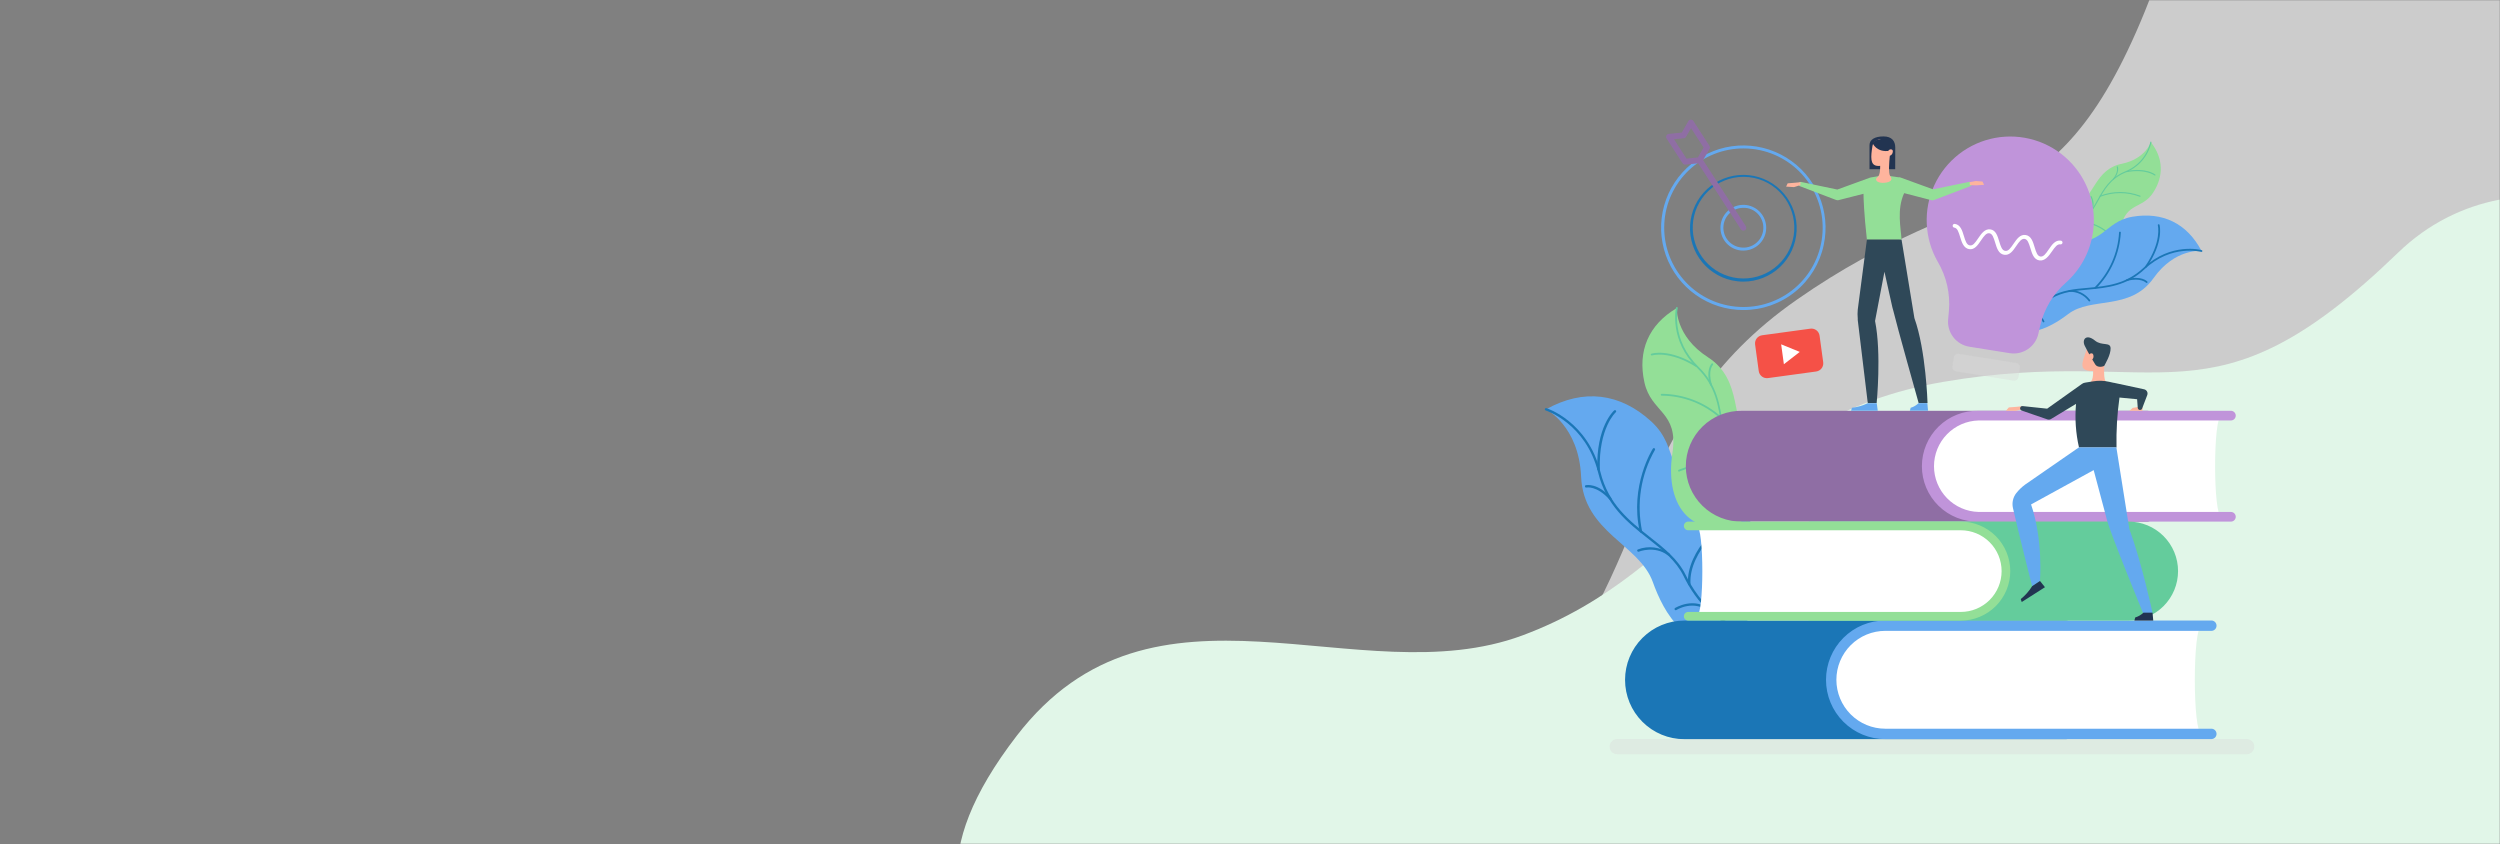 <svg width="1170" height="395" viewBox="0 0 1170 395" fill="none" xmlns="http://www.w3.org/2000/svg">
<rect x="0" y="0" width="1170" height="395" fill="#808080" stroke="none"/>
<mask id="mask0" mask-type="alpha" maskUnits="userSpaceOnUse" x="0" y="0" width="1170" height="395">
<rect width="1170" height="395" fill="#F7F7F8"/>
</mask>
<g mask="url(#mask0)">
<path opacity="0.6" d="M1007.87 -5.019C964.349 109.631 926.967 80.155 840.848 140.31C760.18 196.609 774.482 268.832 713.173 331.331C655.744 389.84 541.389 371.782 518.849 474.634C489.226 609.797 613.599 576.283 703.45 570.316C820.531 562.545 938.655 558.114 1055.04 542.645C1105.17 535.979 1200.88 539.085 1238.51 507.719C1287.88 466.568 1255.55 424.435 1240.3 353.797C1219.43 257.279 1228.45 43.939 1173.5 -33.169C1136.4 -85.221 1035.68 -78.248 1007.87 -5.019Z" fill="white"/>
<path d="M1122.3 118.249C1034.17 203.509 1012.85 160.934 909.302 178.747C812.318 195.406 794.591 266.855 712.523 297.362C635.697 325.917 539.879 260.95 475.747 344.454C391.457 454.206 518.297 476.733 602.194 509.548C711.455 552.295 820.273 598.515 932.197 633.994C980.395 649.266 1065.7 692.774 1113.09 680.387C1175.28 664.133 1163.93 612.253 1180.17 541.835C1202.35 445.625 1301.19 256.346 1284.24 163.193C1272.75 100.301 1178.61 63.778 1122.3 118.249Z" fill="#E1F6E8"/>
<path d="M1014.83 685.569C1014.84 685.572 1014.85 685.576 1014.85 685.58C1055.93 701.76 1105.47 721.267 1142.69 721.267L1014.83 685.569ZM1014.83 685.569C998.46 679.115 983.002 673.031 970.181 668.909C970.172 668.906 970.163 668.903 970.154 668.9C879.525 639.74 789.505 603.386 702.386 568.203L701.335 567.779L1014.83 685.569ZM1174.66 121.651L1174.64 121.667L1175.97 120.851L1175.75 120.618L1174.66 121.649L1174.66 121.651Z" stroke="white" stroke-width="3"/>
<path d="M847.235 153.814L824.674 156.902C822.572 157.19 821.102 159.128 821.389 161.232L823.088 173.662C823.376 175.765 825.313 177.237 827.415 176.949L849.975 173.861C852.077 173.573 853.548 171.634 853.26 169.531L851.561 157.101C851.274 154.998 849.336 153.526 847.235 153.814Z" fill="#F55147"/>
<path d="M842.288 164.691L833.579 161.139L834.855 170.465L842.288 164.691Z" fill="white"/>
<path d="M815.912 145.096C807.953 145.103 800.188 142.641 793.686 138.048C787.184 133.455 782.265 126.958 779.606 119.451C776.947 111.944 776.679 103.797 778.84 96.132C781 88.466 785.482 81.659 791.668 76.649C797.855 71.639 805.441 68.671 813.383 68.155C821.325 67.638 829.231 69.599 836.013 73.767C842.795 77.934 848.119 84.103 851.252 91.425C854.385 98.746 855.173 106.86 853.506 114.648C851.692 123.274 846.963 131.012 840.116 136.558C833.268 142.104 824.721 145.119 815.912 145.096ZM815.912 69.462C806.415 69.466 797.283 73.117 790.397 79.661C783.511 86.205 779.396 95.143 778.9 104.634C778.404 114.124 781.566 123.443 787.732 130.67C793.899 137.897 802.602 142.48 812.046 143.476C821.49 144.472 830.955 141.804 838.492 136.022C846.028 130.24 851.061 121.785 852.552 112.399C854.044 103.014 851.88 93.414 846.508 85.577C841.136 77.741 832.964 72.266 823.677 70.28C821.125 69.737 818.522 69.462 815.912 69.462Z" fill="#64A9EF"/>
<path d="M815.912 131.801C814.122 131.797 812.337 131.607 810.587 131.232C804.344 129.875 798.859 126.175 795.26 120.893C791.662 115.611 790.223 109.15 791.242 102.839C792.26 96.528 795.658 90.847 800.735 86.968C805.812 83.088 812.182 81.303 818.534 81.982C824.886 82.661 830.736 85.751 834.88 90.616C839.024 95.481 841.147 101.751 840.811 108.135C840.475 114.519 837.706 120.531 833.074 124.934C828.442 129.336 822.3 131.794 815.912 131.801ZM815.912 82.757C809.827 82.771 803.98 85.12 799.574 89.32C795.169 93.52 792.54 99.25 792.23 105.332C791.92 111.413 793.952 117.381 797.908 122.008C801.864 126.635 807.442 129.567 813.493 130.201C819.545 130.835 825.609 129.122 830.436 125.416C835.264 121.709 838.487 116.291 839.442 110.278C840.397 104.264 839.012 98.113 835.571 93.091C832.13 88.069 826.895 84.559 820.946 83.284C819.291 82.931 817.604 82.754 815.912 82.757Z" fill="#1B76B6"/>
<path d="M815.912 117.27C815.153 117.284 814.395 117.214 813.651 117.062C811.228 116.547 809.058 115.206 807.512 113.268C805.966 111.331 805.14 108.917 805.173 106.438C805.207 103.959 806.099 101.568 807.696 99.673C809.294 97.778 811.499 96.497 813.936 96.047C816.372 95.597 818.889 96.007 821.057 97.206C823.226 98.406 824.911 100.321 825.826 102.625C826.742 104.929 826.83 107.479 826.077 109.841C825.323 112.203 823.774 114.23 821.694 115.577C819.972 116.691 817.963 117.28 815.912 117.27ZM815.912 97.272C813.605 97.252 811.373 98.091 809.65 99.627C807.928 101.163 806.838 103.285 806.592 105.58C806.346 107.876 806.963 110.181 808.321 112.046C809.68 113.912 811.684 115.205 813.943 115.674C815.14 115.938 816.378 115.961 817.585 115.744C818.791 115.527 819.943 115.073 820.974 114.409C822.005 113.745 822.895 112.883 823.592 111.874C824.289 110.865 824.78 109.727 825.037 108.527C825.297 107.329 825.32 106.091 825.102 104.884C824.884 103.677 824.43 102.525 823.767 101.494C823.104 100.462 822.243 99.572 821.236 98.874C820.228 98.176 819.093 97.683 817.895 97.425C817.241 97.305 816.576 97.254 815.912 97.272Z" fill="#64A9EF"/>
<path d="M817.035 105.835L797.038 74.929L800.061 69.684C800.183 69.473 800.247 69.233 800.247 68.99C800.247 68.746 800.183 68.507 800.061 68.296L792.503 56.624C792.378 56.43 792.205 56.27 792.002 56.159C791.798 56.048 791.57 55.99 791.339 55.99C791.107 55.99 790.879 56.048 790.675 56.159C790.472 56.27 790.299 56.43 790.174 56.624L787.081 62.037L780.924 62.675C780.696 62.706 780.479 62.794 780.293 62.929C780.108 63.065 779.958 63.245 779.859 63.453C779.76 63.661 779.714 63.89 779.726 64.12C779.738 64.35 779.806 64.574 779.926 64.771L787.456 76.414C787.58 76.603 787.749 76.759 787.947 76.868C788.145 76.977 788.367 77.035 788.593 77.039H788.732L794.75 76.428L814.747 107.348C814.948 107.647 815.257 107.856 815.608 107.931C815.96 108.006 816.328 107.941 816.633 107.751C816.939 107.549 817.153 107.235 817.229 106.876C817.304 106.517 817.234 106.143 817.035 105.835ZM783.42 65.159L788.052 64.688C788.266 64.663 788.472 64.589 788.652 64.471C788.833 64.353 788.984 64.194 789.092 64.008L791.422 59.969L797.288 69.045L794.611 73.68L789.286 74.236L783.42 65.159Z" fill="#8F6EA4"/>
<path d="M723.569 191.559C723.569 191.559 738.948 199.372 739.96 223.09C741.083 249.138 767.182 254.731 773.505 272.356C778.386 285.956 790.146 309.452 812.958 294.006C842.759 273.772 833.482 246.432 801.434 233.789C777.61 224.394 786.97 210.197 772.77 197.235C758.251 183.912 741.028 181.748 723.569 191.559Z" fill="#64A9EF"/>
<path d="M826.909 296.892C804.846 296.892 793.169 280.377 787.9 269.58C784.405 262.405 778.081 257.409 771.383 252.136C761.676 244.517 751.733 236.648 747.92 221.16C742.262 198.206 723.582 192.156 723.402 192.1C723.329 192.081 723.26 192.047 723.2 192.001C723.14 191.955 723.09 191.897 723.052 191.831C723.015 191.765 722.991 191.692 722.982 191.617C722.973 191.542 722.979 191.465 723 191.392C723.02 191.32 723.055 191.253 723.102 191.195C723.149 191.137 723.208 191.089 723.274 191.054C723.34 191.019 723.412 190.998 723.487 190.992C723.561 190.985 723.636 190.994 723.707 191.018C723.901 191.018 743.122 197.291 749.001 220.897C752.718 235.996 762.55 243.754 772.049 251.248C778.858 256.604 785.279 261.67 788.898 269.081C794.819 281.168 808.978 300.556 837.018 294.699C837.165 294.671 837.317 294.701 837.442 294.784C837.567 294.867 837.653 294.996 837.684 295.143C837.7 295.215 837.702 295.29 837.689 295.363C837.676 295.435 837.648 295.505 837.608 295.567C837.568 295.629 837.516 295.682 837.456 295.724C837.395 295.765 837.326 295.795 837.254 295.809C833.852 296.529 830.385 296.891 826.909 296.892Z" fill="#1B76B6"/>
<path d="M748.1 220.189C747.952 220.189 747.809 220.131 747.703 220.027C747.597 219.924 747.535 219.782 747.531 219.634C746.963 199.858 755.061 192.42 755.408 192.114C755.46 192.06 755.522 192.016 755.591 191.986C755.661 191.957 755.735 191.941 755.81 191.941C755.885 191.941 755.96 191.957 756.029 191.986C756.098 192.016 756.161 192.06 756.212 192.114C756.316 192.223 756.374 192.367 756.374 192.517C756.374 192.667 756.316 192.811 756.212 192.919C756.129 192.919 748.155 200.358 748.71 219.565C748.712 219.639 748.699 219.714 748.672 219.783C748.645 219.853 748.605 219.917 748.553 219.971C748.502 220.025 748.44 220.069 748.372 220.099C748.304 220.129 748.23 220.146 748.155 220.147L748.1 220.189Z" fill="#1B76B6"/>
<path d="M767.958 249.263C767.831 249.263 767.707 249.218 767.609 249.137C767.51 249.056 767.443 248.944 767.417 248.819C762.536 227.336 773.436 210.1 773.547 209.961C773.586 209.898 773.638 209.844 773.698 209.802C773.759 209.759 773.828 209.729 773.9 209.714C773.972 209.698 774.047 209.698 774.12 209.711C774.192 209.725 774.262 209.754 774.323 209.795C774.45 209.877 774.54 210.006 774.574 210.153C774.607 210.301 774.582 210.456 774.504 210.586C767.924 222.1 765.792 235.629 768.513 248.611C768.531 248.684 768.535 248.76 768.523 248.834C768.511 248.908 768.484 248.98 768.444 249.043C768.403 249.107 768.351 249.162 768.289 249.204C768.227 249.247 768.157 249.276 768.083 249.291L767.958 249.263Z" fill="#1B76B6"/>
<path d="M790.534 273.882C790.391 273.879 790.254 273.824 790.15 273.727C790.045 273.63 789.979 273.497 789.966 273.355C789.037 256.896 807.716 242.893 808.506 242.296C808.628 242.209 808.779 242.173 808.927 242.196C809.075 242.219 809.208 242.3 809.297 242.421C809.343 242.48 809.376 242.547 809.396 242.619C809.415 242.691 809.42 242.766 809.409 242.84C809.399 242.914 809.374 242.985 809.335 243.049C809.297 243.113 809.246 243.168 809.186 243.212C808.992 243.351 790.201 257.451 791.158 273.285C791.166 273.434 791.115 273.58 791.017 273.691C790.918 273.803 790.78 273.872 790.631 273.882H790.534Z" fill="#1B76B6"/>
<path d="M753.592 233.914C753.512 233.913 753.435 233.895 753.363 233.861C753.291 233.828 753.228 233.78 753.176 233.72C747.226 227.156 742.484 228.169 742.442 228.169C742.295 228.202 742.141 228.175 742.013 228.095C741.886 228.014 741.796 227.886 741.763 227.739C741.744 227.667 741.74 227.592 741.751 227.518C741.762 227.445 741.788 227.374 741.827 227.311C741.866 227.247 741.917 227.192 741.977 227.149C742.038 227.106 742.106 227.075 742.179 227.059C742.387 227.059 747.573 225.837 754.021 232.957C754.074 233.008 754.115 233.07 754.144 233.138C754.172 233.206 754.187 233.279 754.187 233.352C754.187 233.426 754.172 233.499 754.144 233.567C754.115 233.635 754.074 233.696 754.021 233.748C753.964 233.803 753.897 233.846 753.823 233.874C753.749 233.903 753.671 233.917 753.592 233.914Z" fill="#1B76B6"/>
<path d="M780.938 260.004C780.814 260.002 780.694 259.963 780.591 259.893C774.337 255.216 767.071 258.145 767.001 258.172C766.862 258.231 766.704 258.232 766.564 258.175C766.423 258.118 766.311 258.007 766.252 257.867C766.194 257.727 766.193 257.57 766.25 257.429C766.307 257.289 766.418 257.177 766.558 257.118C768.972 256.206 771.573 255.899 774.133 256.226C776.693 256.553 779.135 257.502 781.243 258.991C781.339 259.062 781.411 259.161 781.447 259.275C781.484 259.389 781.483 259.511 781.447 259.625C781.41 259.738 781.338 259.838 781.242 259.908C781.146 259.979 781.03 260.017 780.91 260.018L780.938 260.004Z" fill="#1B76B6"/>
<path d="M800.658 286.706C800.527 286.705 800.4 286.661 800.297 286.581C792.781 280.239 784.627 285.443 784.544 285.498C784.418 285.578 784.267 285.604 784.121 285.573C783.976 285.542 783.849 285.456 783.767 285.332C783.687 285.204 783.66 285.05 783.691 284.903C783.722 284.755 783.809 284.626 783.933 284.541C784.017 284.541 792.878 278.837 801.032 285.707C801.12 285.783 801.182 285.884 801.211 285.996C801.24 286.109 801.233 286.228 801.192 286.337C801.151 286.445 801.078 286.539 800.983 286.605C800.887 286.671 800.774 286.706 800.658 286.706Z" fill="#1B76B6"/>
<path d="M784.724 144.194C784.724 144.194 784.017 157.308 799.271 167.162C816.036 177.917 809.699 197.332 818.907 208.282C826.007 216.747 836.935 233.581 818.033 242.699C793.211 254.634 778.719 237.98 782.699 211.932C785.667 192.503 772.729 193.308 769.581 178.916C766.336 164.247 771.536 151.938 784.724 144.194Z" fill="#93DF97"/>
<path d="M809.505 259.588C809.398 259.588 809.294 259.548 809.214 259.477C809.135 259.392 809.091 259.281 809.091 259.165C809.091 259.049 809.135 258.937 809.214 258.853C823.927 242.546 816.536 225.768 810.822 217.219C807.328 211.987 806.454 205.784 805.525 199.178C804.235 190.018 802.89 180.54 794.348 172.269C781.007 159.348 784.308 144.208 784.349 144.055C784.359 143.998 784.381 143.944 784.412 143.896C784.444 143.848 784.485 143.807 784.533 143.776C784.581 143.745 784.635 143.724 784.692 143.714C784.749 143.705 784.807 143.708 784.863 143.722C784.918 143.735 784.971 143.759 785.018 143.793C785.064 143.826 785.104 143.869 785.133 143.918C785.163 143.967 785.183 144.022 785.191 144.079C785.199 144.136 785.196 144.194 785.182 144.249C785.182 144.388 781.964 159.071 794.889 171.644C803.639 180.124 804.998 189.685 806.315 199.067C807.231 205.52 808.09 211.557 811.474 216.692C817.326 225.449 824.898 242.643 809.796 259.394C809.764 259.445 809.721 259.489 809.671 259.522C809.621 259.556 809.564 259.578 809.505 259.588Z" fill="#64CC9C"/>
<path d="M793.821 171.644C793.749 171.67 793.671 171.67 793.599 171.644C781.118 163.873 773.186 166.329 773.117 166.357C773.006 166.392 772.887 166.383 772.783 166.331C772.679 166.279 772.6 166.189 772.562 166.079C772.527 165.971 772.537 165.853 772.589 165.751C772.641 165.65 772.731 165.573 772.84 165.538C773.172 165.427 781.16 162.929 794.057 170.909C794.152 170.971 794.219 171.068 794.245 171.179C794.271 171.291 794.253 171.407 794.195 171.506C794.149 171.557 794.09 171.597 794.025 171.621C793.96 171.645 793.89 171.653 793.821 171.644Z" fill="#64CC9C"/>
<path d="M805.386 195.958C805.33 195.958 805.274 195.948 805.221 195.926C805.169 195.905 805.121 195.873 805.081 195.833C797.561 189.039 787.81 185.246 777.679 185.175C777.622 185.179 777.564 185.171 777.509 185.152C777.455 185.133 777.405 185.103 777.362 185.064C777.319 185.025 777.285 184.978 777.261 184.926C777.237 184.873 777.223 184.816 777.222 184.759C777.218 184.643 777.259 184.531 777.337 184.445C777.414 184.36 777.522 184.308 777.638 184.301C788.002 184.388 797.976 188.268 805.678 195.209C805.72 195.248 805.753 195.295 805.776 195.348C805.799 195.4 805.811 195.457 805.811 195.514C805.811 195.571 805.799 195.628 805.776 195.681C805.753 195.733 805.72 195.78 805.678 195.819C805.601 195.901 805.497 195.95 805.386 195.958Z" fill="#64CC9C"/>
<path d="M785.75 220.716C785.665 220.714 785.583 220.688 785.512 220.641C785.441 220.595 785.384 220.529 785.348 220.453C785.306 220.346 785.307 220.227 785.351 220.12C785.395 220.014 785.478 219.929 785.584 219.884C786.277 219.578 802.71 212.625 813.208 219.564C813.303 219.627 813.37 219.725 813.393 219.837C813.417 219.949 813.395 220.065 813.332 220.161C813.27 220.257 813.172 220.324 813.06 220.347C812.948 220.371 812.832 220.349 812.736 220.286C802.627 213.611 786.083 220.605 785.93 220.675C785.874 220.701 785.812 220.716 785.75 220.716Z" fill="#64CC9C"/>
<path d="M800.768 180.554C800.677 180.551 800.588 180.52 800.513 180.466C800.439 180.411 800.383 180.335 800.352 180.249C798.134 173.31 800.907 170.27 801.018 170.159C801.057 170.118 801.104 170.086 801.156 170.063C801.208 170.04 801.264 170.027 801.32 170.026C801.377 170.025 801.433 170.035 801.486 170.055C801.539 170.076 801.587 170.106 801.628 170.146C801.669 170.185 801.702 170.232 801.725 170.283C801.748 170.335 801.76 170.391 801.762 170.448C801.763 170.505 801.753 170.561 801.732 170.614C801.712 170.667 801.681 170.715 801.642 170.756C801.642 170.756 799.132 173.532 801.185 179.985C801.216 180.095 801.206 180.214 801.154 180.317C801.103 180.42 801.015 180.499 800.907 180.54L800.768 180.554Z" fill="#64CC9C"/>
<path d="M807.494 208.657C807.387 208.657 807.284 208.617 807.204 208.546C807.125 208.474 807.075 208.375 807.064 208.268C806.892 206.299 807.205 204.318 807.976 202.498C808.747 200.678 809.953 199.076 811.488 197.832C811.533 197.796 811.585 197.771 811.641 197.756C811.696 197.741 811.754 197.737 811.811 197.745C811.868 197.752 811.922 197.772 811.972 197.801C812.021 197.83 812.064 197.869 812.098 197.915C812.133 197.959 812.159 198.01 812.174 198.064C812.188 198.119 812.192 198.176 812.184 198.231C812.176 198.287 812.157 198.341 812.128 198.389C812.099 198.437 812.061 198.479 812.015 198.512C810.606 199.685 809.499 201.18 808.787 202.871C808.076 204.561 807.78 206.398 807.924 208.226C807.927 208.325 807.895 208.422 807.834 208.501C807.774 208.579 807.688 208.634 807.591 208.657H807.494Z" fill="#D3332F"/>
<path d="M817.548 231.971C817.446 231.97 817.347 231.933 817.269 231.867C817.191 231.802 817.137 231.711 817.118 231.61C815.731 223.575 822.845 219.897 822.915 219.856C822.965 219.828 823.021 219.81 823.078 219.805C823.136 219.8 823.194 219.806 823.249 219.825C823.304 219.843 823.354 219.872 823.397 219.911C823.439 219.95 823.474 219.997 823.497 220.05C823.524 220.1 823.54 220.155 823.546 220.212C823.551 220.268 823.545 220.325 823.528 220.379C823.511 220.433 823.484 220.484 823.448 220.527C823.412 220.571 823.367 220.607 823.317 220.633C821.398 221.64 819.847 223.231 818.887 225.176C817.928 227.121 817.61 229.32 817.978 231.458C817.994 231.573 817.966 231.691 817.899 231.786C817.832 231.881 817.732 231.948 817.617 231.971H817.548Z" fill="#D3332F"/>
<path d="M1006.6 66.533C1006.6 66.533 1004.05 74.402 992.915 76.664C980.671 79.134 979.977 91.93 972.114 96.218C966.04 99.549 955.806 106.89 964.82 116.521C976.607 129.136 988.852 122.697 992.444 106.571C995.107 94.594 1002.5 97.966 1007.6 90.278C1012.7 82.59 1012.54 74.041 1006.6 66.533Z" fill="#93DF97"/>
<path d="M966.04 128.345C965.985 128.345 965.931 128.328 965.887 128.295C965.842 128.263 965.808 128.217 965.791 128.165C960.757 114.953 969.091 106.626 974.5 102.838C977.62 100.645 979.52 97.287 981.516 93.706C984.387 88.571 987.368 83.242 994.413 80.286C997.376 79.141 1000.01 77.285 1002.09 74.883C1004.17 72.48 1005.63 69.604 1006.34 66.505C1006.34 66.469 1006.35 66.434 1006.37 66.403C1006.39 66.371 1006.41 66.343 1006.44 66.321C1006.47 66.299 1006.5 66.283 1006.54 66.274C1006.57 66.265 1006.61 66.264 1006.64 66.27C1006.68 66.275 1006.71 66.287 1006.74 66.305C1006.77 66.323 1006.8 66.347 1006.82 66.376C1006.84 66.404 1006.85 66.436 1006.86 66.471C1006.87 66.505 1006.87 66.54 1006.87 66.575C1006.15 69.768 1004.66 72.734 1002.52 75.213C1000.38 77.691 997.671 79.605 994.621 80.786C987.687 83.672 984.817 88.904 981.988 93.97C979.949 97.592 978.036 101.02 974.805 103.282C969.521 106.973 961.395 115.106 966.29 127.971C966.317 128.039 966.317 128.115 966.288 128.182C966.26 128.25 966.205 128.304 966.137 128.331L966.04 128.345Z" fill="#64CC9C"/>
<path d="M1008.54 82.146C1008.49 82.166 1008.43 82.166 1008.38 82.146C1008.38 82.146 1004.22 78.885 995.204 80.578C995.132 80.59 995.058 80.574 994.999 80.532C994.939 80.491 994.898 80.427 994.885 80.356C994.879 80.321 994.88 80.286 994.888 80.251C994.896 80.217 994.911 80.185 994.931 80.156C994.952 80.128 994.978 80.104 995.008 80.086C995.038 80.068 995.072 80.056 995.106 80.051C1004.41 78.302 1008.54 81.577 1008.71 81.716C1008.76 81.768 1008.79 81.838 1008.79 81.91C1008.79 81.983 1008.76 82.053 1008.71 82.105C1008.66 82.138 1008.6 82.152 1008.54 82.146Z" fill="#64CC9C"/>
<path d="M1001.53 92.082H1001.42C995.48 89.825 988.923 89.825 982.986 92.082C982.954 92.096 982.919 92.102 982.883 92.102C982.848 92.101 982.813 92.094 982.781 92.08C982.748 92.065 982.719 92.045 982.695 92.019C982.671 91.993 982.652 91.963 982.64 91.93C982.624 91.897 982.616 91.862 982.615 91.826C982.615 91.79 982.622 91.754 982.636 91.721C982.651 91.688 982.672 91.659 982.699 91.635C982.726 91.611 982.758 91.593 982.792 91.583C988.862 89.269 995.569 89.269 1001.64 91.583C1001.67 91.596 1001.7 91.617 1001.73 91.642C1001.75 91.668 1001.77 91.699 1001.79 91.733C1001.8 91.767 1001.8 91.803 1001.8 91.839C1001.8 91.876 1001.79 91.911 1001.78 91.944C1001.75 91.987 1001.72 92.023 1001.67 92.048C1001.63 92.072 1001.58 92.084 1001.53 92.082Z" fill="#64CC9C"/>
<path d="M988.741 111.04C988.668 111.038 988.598 111.009 988.547 110.956C988.464 110.873 980.407 103.032 972.974 104.628C972.939 104.636 972.902 104.637 972.866 104.631C972.83 104.625 972.796 104.612 972.765 104.593C972.734 104.574 972.707 104.548 972.686 104.519C972.665 104.489 972.65 104.455 972.641 104.42C972.629 104.348 972.646 104.275 972.687 104.215C972.729 104.155 972.792 104.114 972.863 104.101C980.546 102.435 988.589 110.235 988.922 110.568C988.973 110.62 989.001 110.689 989.001 110.762C989.001 110.835 988.973 110.904 988.922 110.956C988.874 111.005 988.81 111.035 988.741 111.04Z" fill="#64CC9C"/>
<path d="M989.074 84.158C989.024 84.156 988.975 84.14 988.933 84.112C988.891 84.084 988.858 84.044 988.837 83.999C988.815 83.953 988.807 83.903 988.812 83.852C988.817 83.802 988.836 83.754 988.866 83.714C991.529 80.397 990.641 78.205 990.641 78.205C990.628 78.172 990.621 78.137 990.622 78.102C990.622 78.066 990.63 78.031 990.644 77.999C990.658 77.966 990.679 77.937 990.705 77.913C990.73 77.889 990.761 77.87 990.794 77.858C990.86 77.829 990.935 77.828 991.002 77.854C991.069 77.88 991.124 77.931 991.154 77.996C991.154 78.108 992.125 80.467 989.241 84.047C989.202 84.105 989.142 84.145 989.074 84.158Z" fill="#64CC9C"/>
<path d="M978.771 99.021H978.632C978.57 98.984 978.525 98.925 978.504 98.855C978.484 98.786 978.49 98.712 978.521 98.647C979.016 97.617 979.257 96.483 979.224 95.341C979.19 94.199 978.882 93.081 978.327 92.082C978.29 92.021 978.278 91.948 978.293 91.878C978.309 91.809 978.351 91.748 978.41 91.708C978.441 91.688 978.475 91.675 978.511 91.669C978.547 91.664 978.583 91.665 978.619 91.674C978.654 91.684 978.687 91.7 978.715 91.722C978.744 91.745 978.767 91.773 978.785 91.805C979.403 92.88 979.747 94.09 979.785 95.33C979.824 96.569 979.556 97.799 979.006 98.91C978.978 98.946 978.943 98.975 978.902 98.994C978.861 99.013 978.816 99.022 978.771 99.021Z" fill="#64CC9C"/>
<path d="M967.607 110.387C967.562 110.401 967.514 110.401 967.469 110.387C967.407 110.35 967.362 110.289 967.344 110.219C967.326 110.149 967.336 110.075 967.372 110.012C968.06 108.841 968.366 107.484 968.247 106.131C968.128 104.777 967.589 103.495 966.706 102.463C966.681 102.438 966.662 102.409 966.648 102.377C966.635 102.345 966.628 102.31 966.628 102.275C966.628 102.241 966.635 102.206 966.648 102.174C966.662 102.142 966.681 102.113 966.706 102.088C966.758 102.037 966.828 102.009 966.9 102.009C966.973 102.009 967.042 102.037 967.094 102.088C968.044 103.212 968.623 104.602 968.752 106.068C968.881 107.534 968.554 109.004 967.815 110.276C967.79 110.308 967.759 110.334 967.723 110.354C967.687 110.373 967.648 110.384 967.607 110.387Z" fill="#D3332F"/>
<path d="M1030.3 117.423C1030.3 117.423 1017.82 116.105 1007.85 130.177C996.882 145.623 978.729 138.712 967.926 146.969C959.606 153.339 943.09 163.012 935.296 144.568C925.104 120.448 941.565 107.431 966.11 112.399C984.359 116.091 984.235 103.753 998.005 101.422C1012.16 99.021 1023.56 104.572 1030.3 117.423Z" fill="#64A9EF"/>
<path d="M941.024 145.456C934.27 145.456 926.879 143.083 919.779 136.033C919.706 135.954 919.665 135.85 919.665 135.742C919.665 135.634 919.706 135.53 919.779 135.45C919.816 135.411 919.861 135.38 919.911 135.358C919.962 135.337 920.015 135.326 920.07 135.326C920.124 135.326 920.178 135.337 920.228 135.358C920.278 135.38 920.324 135.411 920.361 135.45C935.185 150.175 951.438 143.916 959.814 138.864C964.945 135.784 970.908 135.228 977.134 134.701C985.885 133.896 994.954 133.05 1003.19 125.306C1016.06 113.204 1030.27 116.979 1030.43 117.076C1030.53 117.108 1030.62 117.18 1030.67 117.276C1030.72 117.372 1030.73 117.485 1030.7 117.59C1030.69 117.643 1030.67 117.692 1030.63 117.735C1030.6 117.779 1030.56 117.815 1030.51 117.842C1030.46 117.869 1030.41 117.887 1030.35 117.893C1030.3 117.9 1030.24 117.896 1030.19 117.881C1030.07 117.881 1016.32 114.148 1003.75 125.916C995.301 133.855 986.107 134.701 977.204 135.534C971.033 136.103 965.208 136.644 960.244 139.628C954.471 143.251 947.835 145.264 941.024 145.456Z" fill="#1B76B6"/>
<path d="M1004.25 125.25C1004.17 125.269 1004.1 125.269 1004.02 125.25C1003.98 125.221 1003.94 125.183 1003.91 125.138C1003.88 125.093 1003.86 125.043 1003.85 124.989C1003.84 124.936 1003.84 124.882 1003.85 124.829C1003.86 124.776 1003.88 124.726 1003.91 124.681C1011.83 113.177 1009.89 105.53 1009.86 105.447C1009.85 105.395 1009.84 105.34 1009.85 105.287C1009.86 105.233 1009.87 105.182 1009.9 105.135C1009.93 105.088 1009.96 105.048 1010.01 105.015C1010.05 104.983 1010.1 104.96 1010.15 104.947C1010.26 104.917 1010.37 104.929 1010.47 104.981C1010.56 105.033 1010.63 105.12 1010.67 105.225C1010.75 105.558 1012.75 113.301 1004.59 125.139C1004.55 125.184 1004.49 125.217 1004.43 125.236C1004.37 125.256 1004.31 125.26 1004.25 125.25Z" fill="#1B76B6"/>
<path d="M980.657 135.104C980.6 135.104 980.544 135.093 980.492 135.072C980.439 135.05 980.392 135.019 980.352 134.979C980.275 134.901 980.233 134.797 980.233 134.688C980.233 134.579 980.275 134.474 980.352 134.396C987.135 127.552 991.18 118.458 991.723 108.833C991.721 108.778 991.73 108.723 991.751 108.671C991.771 108.62 991.801 108.573 991.84 108.534C991.879 108.495 991.926 108.465 991.977 108.444C992.029 108.424 992.084 108.415 992.139 108.417C992.193 108.417 992.246 108.428 992.296 108.449C992.346 108.47 992.391 108.501 992.428 108.539C992.466 108.578 992.495 108.624 992.514 108.675C992.534 108.725 992.543 108.779 992.541 108.833C992.005 118.69 987.875 128.007 980.934 135.021C980.853 135.077 980.756 135.106 980.657 135.104Z" fill="#1B76B6"/>
<path d="M957.152 141.238C957.061 141.24 956.973 141.211 956.902 141.155C956.815 141.091 956.757 140.996 956.739 140.89C956.721 140.784 956.744 140.675 956.805 140.586C963.614 131.274 957.72 115.245 957.665 115.078C957.645 115.028 957.635 114.975 957.636 114.921C957.637 114.867 957.649 114.814 957.671 114.765C957.693 114.716 957.725 114.671 957.764 114.635C957.803 114.598 957.85 114.57 957.9 114.551C958.002 114.515 958.113 114.519 958.211 114.563C958.31 114.607 958.387 114.687 958.427 114.787C958.677 115.467 964.543 131.44 957.484 141.072C957.446 141.123 957.395 141.165 957.338 141.194C957.28 141.223 957.216 141.238 957.152 141.238Z" fill="#0854C1"/>
<path d="M1004.63 132.425C1004.58 132.426 1004.52 132.415 1004.47 132.393C1004.42 132.372 1004.37 132.34 1004.33 132.3C1004.33 132.3 1001.79 129.789 995.592 131.44C995.539 131.455 995.484 131.459 995.429 131.452C995.375 131.446 995.323 131.428 995.275 131.401C995.227 131.374 995.185 131.338 995.152 131.294C995.118 131.251 995.093 131.201 995.079 131.149C995.064 131.097 995.06 131.042 995.067 130.989C995.074 130.935 995.091 130.884 995.119 130.837C995.146 130.79 995.182 130.75 995.225 130.717C995.268 130.685 995.318 130.662 995.37 130.649C1002.11 128.859 1004.81 131.62 1004.92 131.731C1004.96 131.769 1005 131.814 1005.02 131.864C1005.04 131.914 1005.05 131.968 1005.05 132.023C1005.05 132.077 1005.04 132.131 1005.02 132.181C1005 132.232 1004.96 132.277 1004.92 132.314C1004.89 132.353 1004.84 132.382 1004.79 132.402C1004.74 132.421 1004.69 132.429 1004.63 132.425Z" fill="#1B76B6"/>
<path d="M977.828 141.071C977.762 141.072 977.696 141.056 977.638 141.024C977.58 140.993 977.53 140.947 977.495 140.891C976.455 139.503 975.097 138.386 973.536 137.632C971.975 136.879 970.255 136.511 968.523 136.561C968.468 136.569 968.413 136.565 968.36 136.55C968.308 136.535 968.259 136.509 968.217 136.473C968.175 136.438 968.141 136.394 968.117 136.344C968.093 136.295 968.08 136.241 968.079 136.186C968.075 136.131 968.082 136.076 968.1 136.024C968.117 135.973 968.145 135.925 968.181 135.883C968.217 135.842 968.261 135.808 968.31 135.784C968.359 135.76 968.413 135.745 968.467 135.742C970.345 135.674 972.21 136.066 973.902 136.883C975.594 137.701 977.06 138.919 978.174 140.433C978.206 140.477 978.227 140.527 978.239 140.58C978.25 140.633 978.25 140.688 978.24 140.741C978.23 140.794 978.209 140.844 978.178 140.889C978.148 140.934 978.109 140.972 978.064 141.002C977.992 141.045 977.911 141.069 977.828 141.071Z" fill="#1B76B6"/>
<path d="M956.389 150.869C956.307 150.869 956.227 150.845 956.158 150.801C956.089 150.756 956.035 150.694 956 150.619C955.134 148.749 953.696 147.203 951.893 146.205C950.091 145.207 948.018 144.809 945.974 145.068C945.92 145.076 945.864 145.073 945.81 145.059C945.757 145.045 945.707 145.02 945.663 144.987C945.619 144.953 945.582 144.911 945.555 144.863C945.527 144.815 945.51 144.762 945.503 144.707C945.491 144.599 945.522 144.49 945.59 144.405C945.657 144.319 945.755 144.263 945.863 144.249C953.532 143.278 956.722 150.231 956.763 150.3C956.806 150.4 956.808 150.512 956.769 150.613C956.73 150.714 956.653 150.796 956.555 150.841C956.503 150.863 956.446 150.873 956.389 150.869Z" fill="#1B76B6"/>
<path d="M966.762 341.065V295.268C967.095 295.294 967.43 295.25 967.745 295.139C968.06 295.029 968.35 294.855 968.595 294.628C968.84 294.4 969.035 294.125 969.169 293.818C969.303 293.512 969.372 293.181 969.372 292.847C969.372 292.512 969.303 292.181 969.169 291.875C969.035 291.568 968.84 291.293 968.595 291.066C968.35 290.838 968.06 290.664 967.745 290.554C967.43 290.444 967.095 290.4 966.762 290.425H788.26C780.904 290.425 773.85 293.349 768.649 298.554C763.447 303.76 760.525 310.819 760.525 318.181C760.525 325.542 763.447 332.602 768.649 337.807C773.85 343.012 780.904 345.936 788.26 345.936H966.762C967.095 345.962 967.43 345.918 967.745 345.807C968.06 345.697 968.35 345.523 968.595 345.296C968.84 345.068 969.035 344.793 969.169 344.486C969.303 344.18 969.372 343.849 969.372 343.515C969.372 343.18 969.303 342.849 969.169 342.543C969.035 342.237 968.84 341.961 968.595 341.734C968.35 341.506 968.06 341.332 967.745 341.222C967.43 341.112 967.095 341.068 966.762 341.093V341.065Z" fill="#1B76B6"/>
<path d="M1030.36 343.48H882.323C879.001 343.48 875.712 342.825 872.643 341.553C869.574 340.281 866.786 338.416 864.437 336.066C862.088 333.715 860.225 330.925 858.954 327.854C857.683 324.783 857.029 321.491 857.029 318.167C857.029 314.843 857.683 311.551 858.954 308.48C860.225 305.409 862.088 302.618 864.437 300.268C866.786 297.917 869.574 296.052 872.643 294.78C875.712 293.508 879.001 292.854 882.323 292.854H1030.36C1026.11 292.854 1026.11 343.48 1030.36 343.48Z" fill="white"/>
<path d="M1035.1 345.908H882.309C874.953 345.908 867.899 342.984 862.697 337.779C857.496 332.574 854.574 325.514 854.574 318.153C854.574 310.791 857.496 303.732 862.697 298.526C867.899 293.321 874.953 290.397 882.309 290.397H1035.1C1035.71 290.443 1036.28 290.718 1036.7 291.168C1037.11 291.617 1037.34 292.206 1037.34 292.819C1037.34 293.431 1037.11 294.021 1036.7 294.47C1036.28 294.919 1035.71 295.194 1035.1 295.24H882.309C876.24 295.24 870.421 297.653 866.129 301.947C861.838 306.241 859.428 312.066 859.428 318.139C859.428 324.212 861.838 330.036 866.129 334.33C870.421 338.625 876.24 341.037 882.309 341.037H1035.1C1035.71 341.084 1036.28 341.359 1036.7 341.808C1037.11 342.257 1037.34 342.847 1037.34 343.459C1037.34 344.071 1037.11 344.661 1036.7 345.11C1036.28 345.559 1035.71 345.834 1035.1 345.881V345.908Z" fill="#64A9EF"/>
<path d="M1004.92 239.59V196.777C1005.52 196.777 1006.1 196.539 1006.52 196.115C1006.95 195.69 1007.19 195.115 1007.19 194.515C1007.19 193.915 1006.95 193.34 1006.52 192.916C1006.1 192.491 1005.52 192.253 1004.92 192.253H815.482C812.029 192.173 808.594 192.785 805.381 194.052C802.167 195.319 799.239 197.216 796.769 199.632C794.298 202.048 792.335 204.934 790.995 208.119C789.655 211.305 788.964 214.727 788.964 218.184C788.964 221.64 789.655 225.062 790.995 228.248C792.335 231.434 794.298 234.32 796.769 236.735C799.239 239.151 802.167 241.049 805.381 242.316C808.594 243.583 812.029 244.195 815.482 244.115H1004.92C1005.52 244.115 1006.1 243.876 1006.52 243.452C1006.95 243.028 1007.19 242.452 1007.19 241.853C1007.19 241.253 1006.95 240.677 1006.52 240.253C1006.1 239.829 1005.52 239.59 1004.92 239.59Z" fill="#8F6EA4"/>
<path d="M1039.65 241.852H925.936C922.782 241.929 919.644 241.373 916.708 240.218C913.772 239.063 911.096 237.331 908.838 235.126C906.581 232.921 904.786 230.286 903.561 227.376C902.336 224.466 901.705 221.341 901.705 218.183C901.705 215.026 902.336 211.901 903.561 208.991C904.786 206.081 906.581 203.446 908.838 201.241C911.096 199.035 913.772 197.304 916.708 196.149C919.644 194.994 922.782 194.438 925.936 194.515H1039.65C1035.67 194.515 1035.67 241.852 1039.65 241.852Z" fill="white"/>
<path d="M1044.07 244.115H925.963C922.51 244.195 919.076 243.583 915.862 242.316C912.649 241.049 909.721 239.151 907.25 236.735C904.78 234.32 902.817 231.434 901.476 228.248C900.136 225.062 899.446 221.64 899.446 218.184C899.446 214.727 900.136 211.305 901.476 208.119C902.817 204.934 904.78 202.048 907.25 199.632C909.721 197.216 912.649 195.319 915.862 194.052C919.076 192.785 922.51 192.173 925.963 192.253H1044.07C1044.67 192.253 1045.25 192.491 1045.67 192.916C1046.09 193.34 1046.33 193.915 1046.33 194.515C1046.33 195.115 1046.09 195.69 1045.67 196.115C1045.25 196.539 1044.67 196.777 1044.07 196.777H925.963C920.385 196.919 915.082 199.237 911.187 203.236C907.291 207.235 905.111 212.599 905.111 218.184C905.111 223.769 907.291 229.132 911.187 233.132C915.082 237.131 920.385 239.448 925.963 239.59H1044.07C1044.67 239.59 1045.25 239.829 1045.67 240.253C1046.09 240.677 1046.33 241.253 1046.33 241.853C1046.33 242.452 1046.09 243.028 1045.67 243.452C1045.25 243.876 1044.67 244.115 1044.07 244.115Z" fill="#C094DA"/>
<path d="M847.141 286.372V248.167C846.875 248.167 846.612 248.114 846.366 248.012C846.121 247.911 845.897 247.761 845.709 247.573C845.521 247.385 845.372 247.162 845.271 246.916C845.169 246.67 845.116 246.406 845.116 246.14C845.116 245.874 845.169 245.611 845.271 245.365C845.372 245.119 845.521 244.896 845.709 244.708C845.897 244.52 846.121 244.37 846.366 244.268C846.612 244.167 846.875 244.114 847.141 244.114H996.188C1002.33 244.114 1008.21 246.555 1012.55 250.898C1016.89 255.242 1019.33 261.133 1019.33 267.276C1019.33 273.419 1016.89 279.311 1012.55 283.654C1008.21 287.998 1002.33 290.439 996.188 290.439H847.141C846.875 290.439 846.612 290.386 846.366 290.284C846.121 290.182 845.897 290.033 845.709 289.845C845.521 289.657 845.372 289.434 845.271 289.188C845.169 288.942 845.116 288.678 845.116 288.412C845.116 288.146 845.169 287.883 845.271 287.637C845.372 287.391 845.521 287.168 845.709 286.98C845.897 286.792 846.121 286.642 846.366 286.54C846.612 286.439 846.875 286.386 847.141 286.386V286.372Z" fill="#64CC9C"/>
<path d="M794.029 288.413H917.657C923.258 288.413 928.63 286.186 932.591 282.222C936.552 278.258 938.777 272.882 938.777 267.277C938.777 261.671 936.552 256.295 932.591 252.331C928.63 248.367 923.258 246.141 917.657 246.141H794.029C797.579 246.127 797.579 288.413 794.029 288.413Z" fill="white"/>
<path d="M790.077 290.439H917.657C923.795 290.439 929.682 287.998 934.023 283.654C938.363 279.311 940.802 273.419 940.802 267.276C940.802 261.133 938.363 255.242 934.023 250.898C929.682 246.555 923.795 244.114 917.657 244.114H790.077C789.54 244.114 789.025 244.328 788.645 244.708C788.265 245.088 788.052 245.603 788.052 246.14C788.052 246.678 788.265 247.193 788.645 247.573C789.025 247.953 789.54 248.167 790.077 248.167H917.657C922.721 248.167 927.578 250.18 931.16 253.764C934.741 257.348 936.752 262.208 936.752 267.276C936.752 272.345 934.741 277.205 931.16 280.789C927.578 284.373 922.721 286.386 917.657 286.386H790.077C789.54 286.386 789.025 286.6 788.645 286.98C788.265 287.36 788.052 287.875 788.052 288.412C788.052 288.95 788.265 289.465 788.645 289.845C789.025 290.225 789.54 290.439 790.077 290.439Z" fill="#93DF97"/>
<path d="M946.349 190.129L943.367 190.421L940.122 190.671L938.763 192.267L943.423 192.253L946.279 191.545L946.349 190.129Z" fill="#FEB49D"/>
<path d="M1002 190.102L1000.7 190.462L998.13 190.879L996.576 192.253H1002.68L1002.72 190.671L1002 190.102Z" fill="#FEB49D"/>
<path d="M985.51 178.542C983.985 176.974 985.108 166.954 985.108 165.427C985.108 164.9 985.108 164.386 985.177 163.914C985.372 159.432 977.717 159.626 976.386 163.914C974.708 169.341 972.392 173.393 978.688 173.629H979.575C979.658 175.572 979.464 178.167 977.994 179.097C975.678 180.485 978.147 182.192 982.154 181.872C986.162 181.553 987.105 180.193 985.51 178.542Z" fill="#FEB49D"/>
<path d="M1003.43 182.191L1002.79 182.052L989.254 179.138H989.102L987.119 178.694C984.616 178.112 982.022 178.041 979.492 178.486L975.956 179.055C975.395 179.107 974.859 179.308 974.402 179.638L958.067 191.254L946.57 190.046C946.337 190.025 946.103 190.082 945.905 190.208C945.707 190.333 945.556 190.52 945.475 190.74C945.42 190.873 945.393 191.015 945.396 191.158C945.399 191.302 945.431 191.443 945.491 191.573C945.551 191.704 945.637 191.82 945.744 191.916C945.851 192.011 945.977 192.083 946.113 192.128L958.219 196.291C958.484 196.377 958.764 196.407 959.041 196.378C959.318 196.349 959.586 196.263 959.828 196.125L960.133 195.944L971.587 189.005C970.977 195.841 971.445 202.73 972.974 209.42H990.53C990.365 201.605 990.829 193.79 991.917 186.049L1000.17 186.84L1000.47 190.879C1000.49 191.12 1000.59 191.348 1000.75 191.526C1000.91 191.704 1001.13 191.821 1001.37 191.856C1001.61 191.892 1001.85 191.845 1002.06 191.722C1002.27 191.6 1002.43 191.41 1002.51 191.184L1004.91 184.911C1004.95 184.817 1004.97 184.719 1004.99 184.62C1005.05 184.357 1005.06 184.085 1005.02 183.819C1004.97 183.554 1004.87 183.3 1004.72 183.073C1004.58 182.847 1004.39 182.652 1004.17 182.501C1003.94 182.349 1003.69 182.244 1003.43 182.191Z" fill="#2F4858"/>
<path d="M984.761 171.256C983.86 171.741 981.558 172.061 980.601 170.59C980.601 170.59 977.342 165.344 975.637 161.777C974.25 158.891 976.344 156.018 980.504 159.432C983.652 162.013 987.66 159.904 987.757 162.957C987.854 166.01 985.33 170.159 984.761 171.256Z" fill="#2F4858"/>
<path d="M996.521 247.515L990.461 209.392H972.905L947.791 226.767C946.233 227.908 944.833 229.252 943.631 230.764C942.871 231.732 942.335 232.856 942.062 234.056C941.789 235.256 941.785 236.501 942.05 237.703C944.379 248.195 951.022 274.354 951.022 274.354L954.697 272.023C954.697 272.023 956.292 252.733 950.537 236.079L979.838 220.009L985.788 242.296C985.788 242.574 985.926 242.838 985.996 243.115C987.479 249.36 1003.02 287.039 1003.02 287.039L1007.39 286.775C1007.39 286.775 1002.28 263.127 996.521 247.515Z" fill="#64A9EF"/>
<path d="M951.05 274.327C949.625 276.628 947.82 278.669 945.711 280.363L946.168 281.751L957.04 274.812L954.725 271.898L951.05 274.327Z" fill="#223451"/>
<path d="M1003.12 286.733C1002.04 287.775 1000.72 288.541 999.281 288.968L998.892 290.439H1007.73L1007.38 286.733H1003.12Z" fill="#223451"/>
<path d="M979.436 109.193C980.421 103.005 979.906 96.671 977.937 90.723C975.967 84.775 972.599 79.387 968.117 75.012C963.634 70.637 958.168 67.403 952.177 65.581C946.186 63.759 939.846 63.403 933.689 64.542C927.532 65.682 921.738 68.284 916.795 72.129C911.851 75.975 907.902 80.952 905.28 86.641C902.657 92.332 901.438 98.568 901.724 104.828C902.01 111.087 903.793 117.187 906.924 122.613C910.974 129.517 912.781 137.508 912.096 145.484L911.722 149.467C911.445 152.461 912.315 155.448 914.155 157.823C915.996 160.199 918.671 161.786 921.637 162.262L940.552 165.288C943.515 165.761 946.548 165.09 949.035 163.41C951.522 161.73 953.278 159.167 953.948 156.239L954.877 152.201C956.715 144.449 960.923 137.463 966.914 132.217C973.617 126.218 978.041 118.084 979.436 109.193Z" fill="#C094DA"/>
<g style="mix-blend-mode:multiply" opacity="0.4">
<path d="M914.378 167.279L913.708 171.472C913.528 172.592 914.291 173.646 915.41 173.825L942.317 178.133C943.436 178.313 944.489 177.55 944.668 176.43L945.338 172.237C945.517 171.116 944.755 170.063 943.636 169.884L916.729 165.575C915.609 165.396 914.557 166.159 914.378 167.279Z" fill="#D9D9D9"/>
</g>
<path d="M954.392 121.864C951.785 121.448 950.98 118.659 950.232 116.202C949.483 113.746 948.914 112.039 947.527 111.803C946.141 111.567 945.059 112.983 943.589 115.148C942.119 117.313 940.524 119.644 937.903 119.228C935.283 118.811 934.492 116.022 933.743 113.566C932.994 111.109 932.44 109.402 931.053 109.166C929.666 108.93 928.585 110.346 927.115 112.511C925.645 114.676 924.078 117.063 921.512 116.591C918.947 116.119 918.101 113.399 917.352 110.943C916.603 108.486 916.048 106.779 914.662 106.543C914.539 106.534 914.42 106.499 914.312 106.442C914.204 106.384 914.109 106.305 914.033 106.208C913.957 106.112 913.902 106.001 913.871 105.882C913.84 105.764 913.833 105.64 913.853 105.518C913.872 105.397 913.916 105.281 913.982 105.178C914.048 105.075 914.135 104.986 914.237 104.918C914.339 104.85 914.454 104.804 914.575 104.783C914.696 104.762 914.82 104.766 914.939 104.795C917.546 105.211 918.35 107.987 919.099 110.443C919.848 112.899 920.403 114.606 921.873 114.842C923.343 115.078 924.327 113.677 925.797 111.512C927.267 109.347 928.876 107.001 931.483 107.348C934.09 107.695 934.894 110.554 935.643 113.01C936.392 115.467 936.947 117.174 938.417 117.41C939.887 117.646 940.871 116.23 942.341 114.079C943.811 111.928 945.42 109.569 948.027 109.985C950.634 110.401 951.438 113.191 952.187 115.647C952.936 118.104 953.49 119.811 954.891 120.046C956.292 120.282 957.359 118.867 958.829 116.702C960.299 114.537 961.894 112.205 964.515 112.622C964.746 112.659 964.954 112.787 965.091 112.977C965.229 113.167 965.286 113.403 965.25 113.635C965.209 113.868 965.079 114.075 964.887 114.212C964.695 114.35 964.457 114.407 964.224 114.37C962.837 114.148 961.769 115.55 960.286 117.701C958.802 119.852 956.999 122.281 954.392 121.864Z" fill="white"/>
<path d="M886.954 79.176H874.931V67.893C874.931 65.353 877.4 63.841 881.435 63.841C885.471 63.841 886.982 66.089 886.982 69.1L886.954 79.176Z" fill="#223451"/>
<path d="M922.802 85.921C922.745 85.653 922.585 85.418 922.357 85.267C922.128 85.117 921.85 85.062 921.582 85.116L904.663 88.613L889.409 83.062L889.104 82.965H888.743H888.633H888.425L881.657 81.993L875.93 82.978C875.757 82.997 875.585 83.03 875.417 83.076C875.314 83.097 875.212 83.125 875.112 83.159L859.858 88.71L842.87 85.143C842.628 85.112 842.382 85.168 842.176 85.3C841.971 85.432 841.818 85.632 841.745 85.866C841.672 86.099 841.684 86.351 841.778 86.577C841.872 86.802 842.043 86.988 842.26 87.1L859.317 93.595C859.684 93.736 860.086 93.76 860.468 93.664L860.759 93.581L872.116 90.695C872.116 92.554 872.338 99.937 873.711 112.15H889.922C889.617 106.835 887.606 98.105 891.143 90.389L903.623 93.623L903.914 93.706C904.296 93.808 904.699 93.783 905.065 93.637L922.122 87.142C922.369 87.062 922.576 86.891 922.702 86.665C922.828 86.438 922.864 86.172 922.802 85.921Z" fill="#93DF97"/>
<path d="M842.634 85.269L839.764 85.546L836.63 85.796L835.895 87.336L839.611 87.572L842.579 86.629L842.634 85.269Z" fill="#FEB49D"/>
<path d="M921.803 85.269L924.688 84.713L927.808 84.963L928.543 86.504L924.84 86.74L921.873 86.629L921.803 85.269Z" fill="#FEB49D"/>
<path d="M884.611 82.368C883.696 81.189 884.084 76.29 884.472 72.543C884.65 71.599 884.757 70.643 884.791 69.684C884.791 69.17 884.791 68.698 884.791 68.296C884.971 63.966 877.012 64.022 876.318 68.296C875.458 73.528 875.223 77.289 878.537 77.622C878.998 77.677 879.463 77.677 879.924 77.622C879.924 79.509 879.84 81.993 878.689 82.882C876.901 84.269 878.814 85.865 881.976 85.546C885.138 85.227 885.845 83.978 884.611 82.368Z" fill="#FEB49D"/>
<path d="M895.941 148.871L889.922 112.122H873.711L869.426 144.915C869.291 146.3 869.291 147.694 869.426 149.079C869.426 149.218 869.426 149.384 869.426 149.565C869.426 149.745 869.426 149.703 869.426 149.759C870.3 157.281 874.113 188.617 874.113 188.617H878.273C878.273 188.617 880.589 165.399 877.525 150.217L881.921 127.18L885.609 143.736C885.734 144.319 885.901 144.888 886.081 145.457C887.468 151.466 897.924 188.617 897.924 188.617H902.084C902.084 188.617 901.363 163.97 895.941 148.871Z" fill="#2F4858"/>
<path d="M874.155 188.686C871.808 189.821 869.285 190.548 866.694 190.837L866.306 192.225H878.787L878.315 188.686H874.155Z" fill="#64A9EF"/>
<path d="M897.882 188.686C896.844 189.69 895.578 190.428 894.193 190.838L893.819 192.225H902.32L902.001 188.659L897.882 188.686Z" fill="#64A9EF"/>
<path d="M876.374 66.963C876.374 66.963 878.093 71.516 884.417 70.572L885.803 69.711V68.851C885.805 67.833 885.416 66.854 884.716 66.115C884.017 65.377 883.061 64.935 882.045 64.882H880.922L877.857 65.659L876.374 66.963Z" fill="#223451"/>
<path d="M883.765 70.6C883.307 71.71 882.766 72.695 883.931 72.889C885.096 73.084 885.873 71.779 885.859 70.794C885.859 69.573 884.139 69.698 883.765 70.6Z" fill="#FEB49D"/>
<path d="M977.55 166.454C977.55 167.675 977.44 168.771 978.604 168.494C979.769 168.216 979.991 166.731 979.561 165.815C979.131 164.9 977.55 165.482 977.55 166.454Z" fill="#FEB49D"/>
<g style="mix-blend-mode:multiply" opacity="0.4">
<path d="M1051.45 352.986H756.85C755.909 352.986 755.006 352.612 754.34 351.946C753.674 351.279 753.3 350.376 753.3 349.433C753.304 348.494 753.68 347.593 754.345 346.93C755.01 346.267 755.911 345.895 756.85 345.895H1051.45C1052.39 345.895 1053.29 346.267 1053.96 346.93C1054.62 347.593 1055 348.494 1055 349.433C1055 350.376 1054.63 351.279 1053.96 351.946C1053.29 352.612 1052.39 352.986 1051.45 352.986Z" fill="#D9D9D9"/>
</g>
</g>
</svg>
